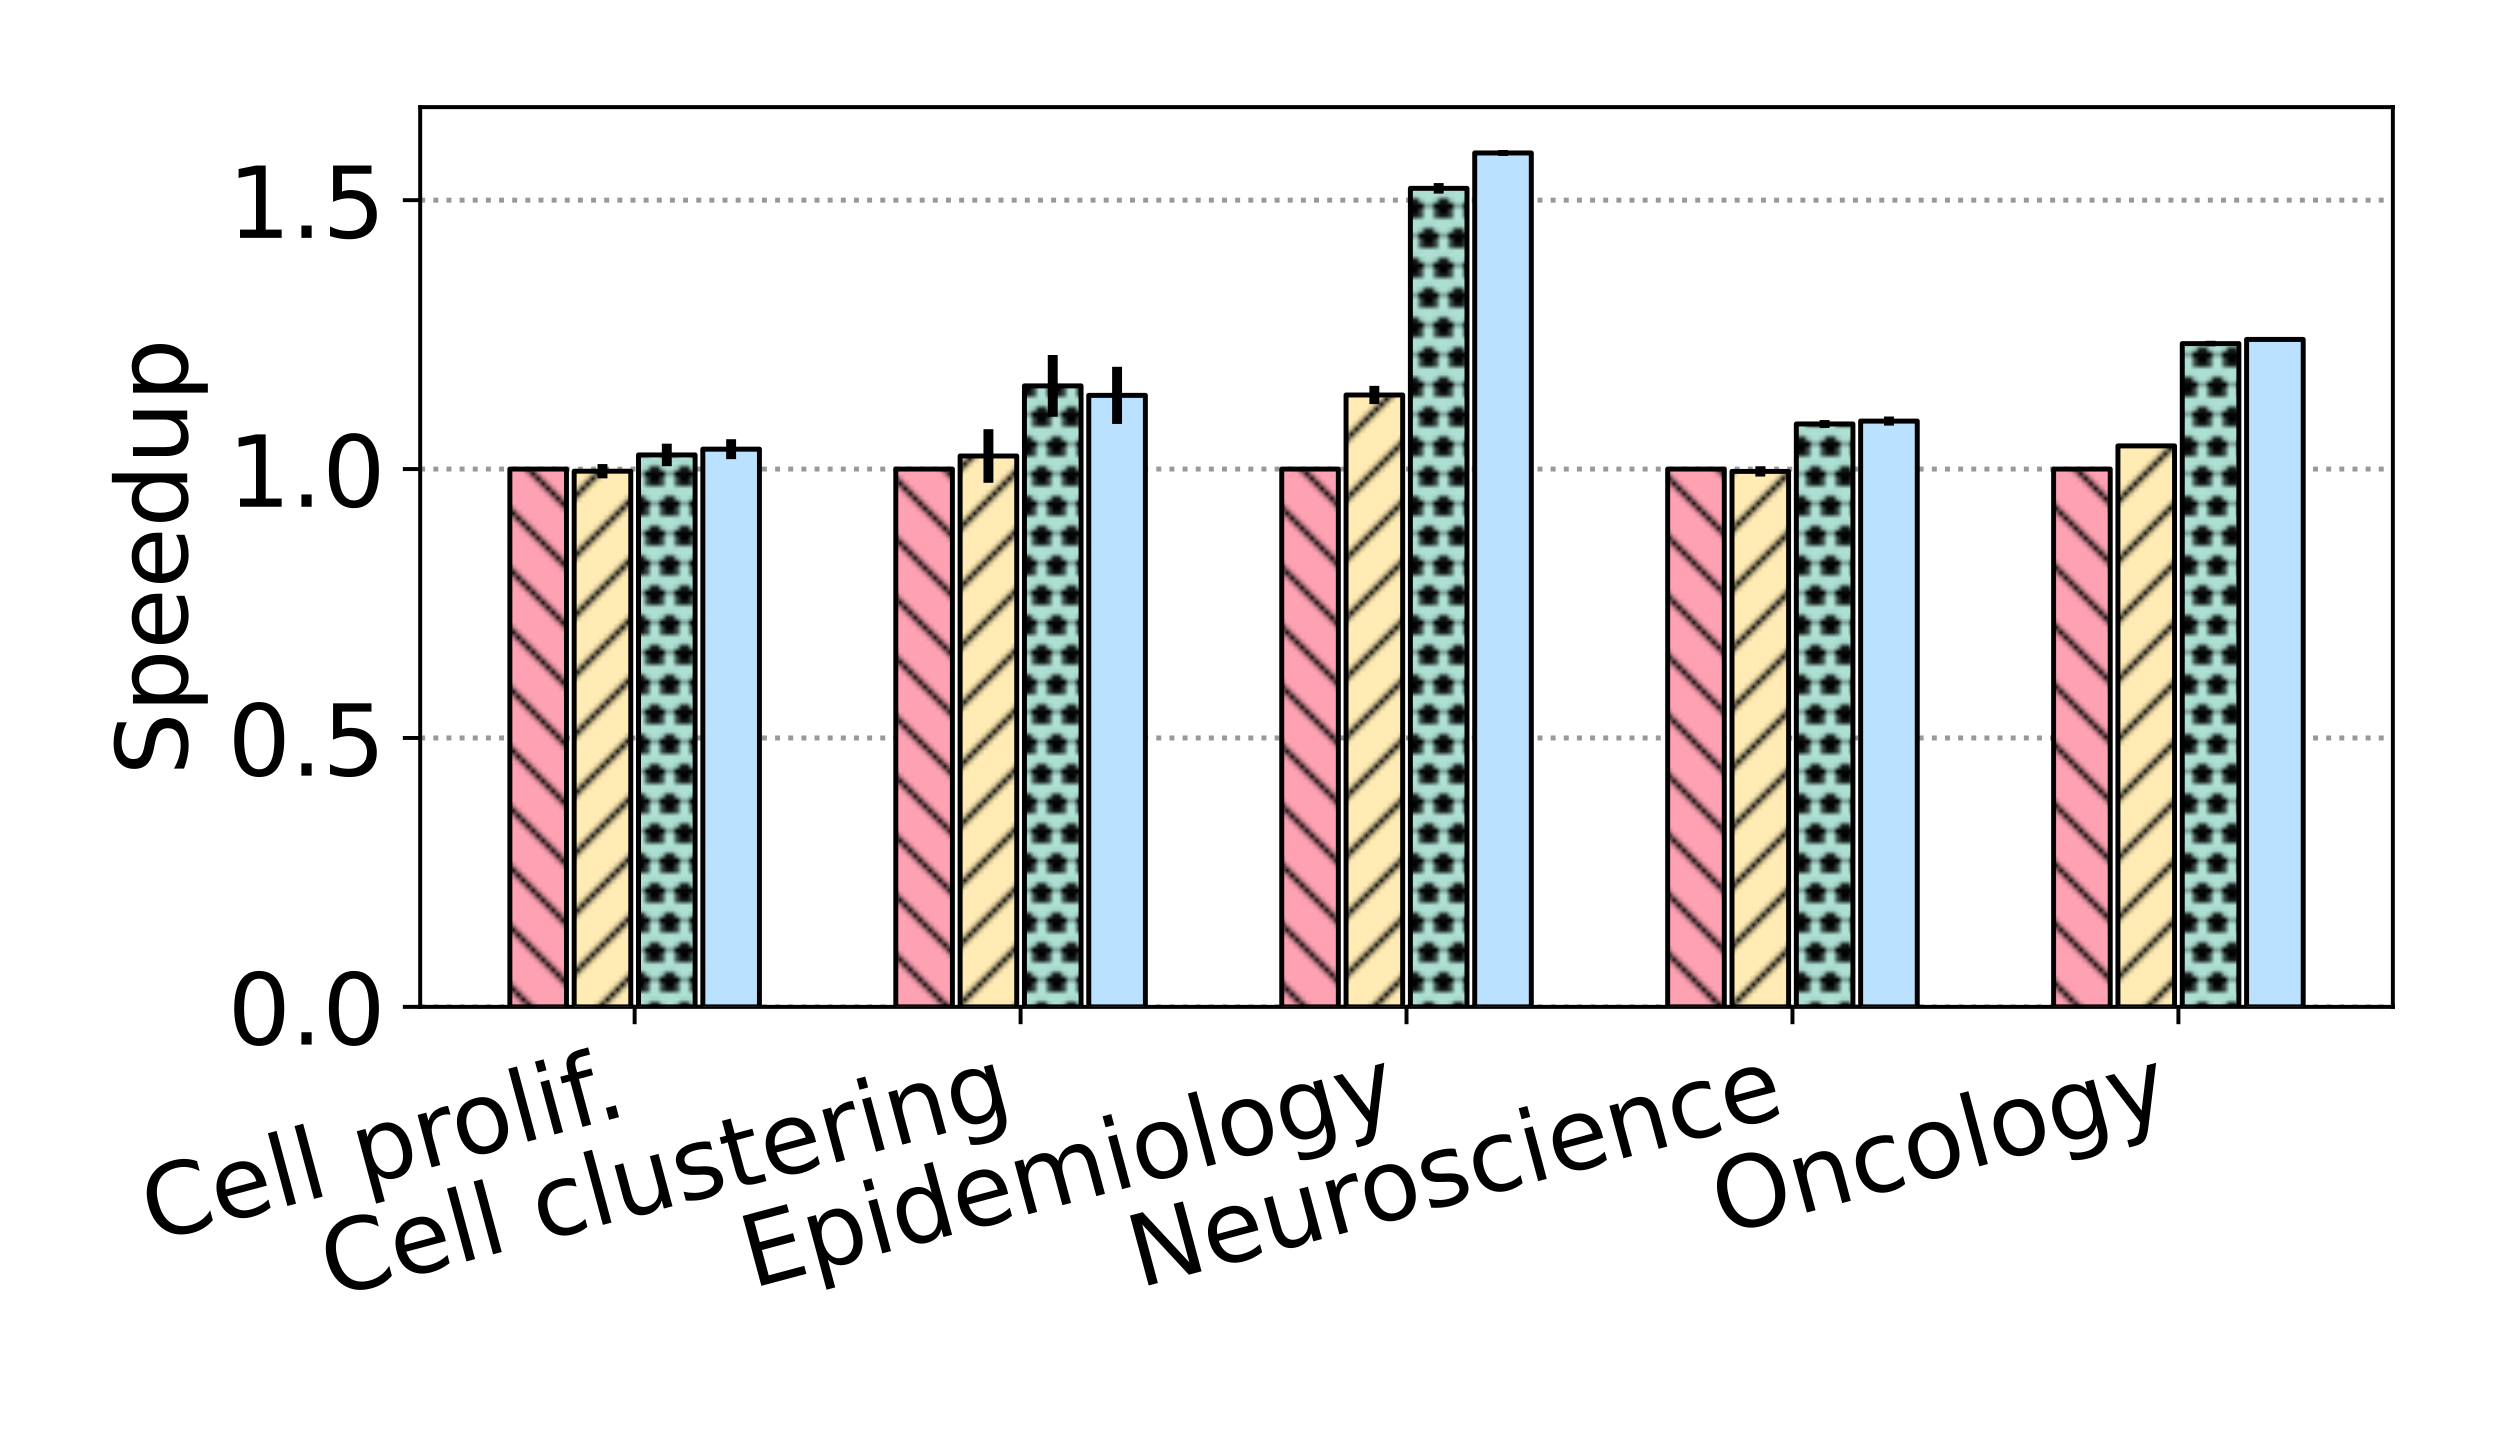 <?xml version="1.0" encoding="utf-8" standalone="no"?>
<!DOCTYPE svg PUBLIC "-//W3C//DTD SVG 1.1//EN"
  "http://www.w3.org/Graphics/SVG/1.1/DTD/svg11.dtd">
<!-- Created with matplotlib (https://matplotlib.org/) -->
<svg height="288pt" version="1.1" viewBox="0 0 504 288" width="504pt" xmlns="http://www.w3.org/2000/svg" xmlns:xlink="http://www.w3.org/1999/xlink">
 <defs>
  <style type="text/css">*{stroke-linecap:butt;stroke-linejoin:round;}</style>
 </defs>
 <g id="figure_1">
  <g id="patch_1">
   <path d="M 0 288 
L 504 288 
L 504 0 
L 0 0 
z
" style="fill:#ffffff;"/>
  </g>
  <g id="axes_1">
   <g id="patch_2">
    <path d="M 84.71 202.983 
L 482.4 202.983 
L 482.4 21.6 
L 84.71 21.6 
z
" style="fill:#ffffff;"/>
   </g>
   <g id="matplotlib.axis_1">
    <g id="xtick_1">
     <g id="line2d_1">
      <defs>
       <path d="M 0 0 
L 0 3.5 
" id="me3c11a96f6" style="stroke:#000000;stroke-width:0.8;"/>
      </defs>
      <g>
       <use style="stroke:#000000;stroke-width:0.8;" x="127.944" xlink:href="#me3c11a96f6" y="202.983"/>
      </g>
     </g>
     <g id="text_1">
      <!-- Cell prolif. -->
      <g transform="translate(30.752 250.416)rotate(-15)scale(0.2 -0.2)">
       <defs>
        <path d="M 64.406 67.281 
L 64.406 56.891 
Q 59.422 61.531 53.781 63.812 
Q 48.141 66.109 41.797 66.109 
Q 29.297 66.109 22.656 58.469 
Q 16.016 50.828 16.016 36.375 
Q 16.016 21.969 22.656 14.328 
Q 29.297 6.688 41.797 6.688 
Q 48.141 6.688 53.781 8.984 
Q 59.422 11.281 64.406 15.922 
L 64.406 5.609 
Q 59.234 2.094 53.438 0.328 
Q 47.656 -1.422 41.219 -1.422 
Q 24.656 -1.422 15.125 8.703 
Q 5.609 18.844 5.609 36.375 
Q 5.609 53.953 15.125 64.078 
Q 24.656 74.219 41.219 74.219 
Q 47.75 74.219 53.531 72.484 
Q 59.328 70.75 64.406 67.281 
z
" id="DejaVuSans-67"/>
        <path d="M 56.203 29.594 
L 56.203 25.203 
L 14.891 25.203 
Q 15.484 15.922 20.484 11.062 
Q 25.484 6.203 34.422 6.203 
Q 39.594 6.203 44.453 7.469 
Q 49.312 8.734 54.109 11.281 
L 54.109 2.781 
Q 49.266 0.734 44.188 -0.344 
Q 39.109 -1.422 33.891 -1.422 
Q 20.797 -1.422 13.156 6.188 
Q 5.516 13.812 5.516 26.812 
Q 5.516 40.234 12.766 48.109 
Q 20.016 56 32.328 56 
Q 43.359 56 49.781 48.891 
Q 56.203 41.797 56.203 29.594 
z
M 47.219 32.234 
Q 47.125 39.594 43.094 43.984 
Q 39.062 48.391 32.422 48.391 
Q 24.906 48.391 20.391 44.141 
Q 15.875 39.891 15.188 32.172 
z
" id="DejaVuSans-101"/>
        <path d="M 9.422 75.984 
L 18.406 75.984 
L 18.406 0 
L 9.422 0 
z
" id="DejaVuSans-108"/>
        <path id="DejaVuSans-32"/>
        <path d="M 18.109 8.203 
L 18.109 -20.797 
L 9.078 -20.797 
L 9.078 54.688 
L 18.109 54.688 
L 18.109 46.391 
Q 20.953 51.266 25.266 53.625 
Q 29.594 56 35.594 56 
Q 45.562 56 51.781 48.094 
Q 58.016 40.188 58.016 27.297 
Q 58.016 14.406 51.781 6.484 
Q 45.562 -1.422 35.594 -1.422 
Q 29.594 -1.422 25.266 0.953 
Q 20.953 3.328 18.109 8.203 
z
M 48.688 27.297 
Q 48.688 37.203 44.609 42.844 
Q 40.531 48.484 33.406 48.484 
Q 26.266 48.484 22.188 42.844 
Q 18.109 37.203 18.109 27.297 
Q 18.109 17.391 22.188 11.75 
Q 26.266 6.109 33.406 6.109 
Q 40.531 6.109 44.609 11.75 
Q 48.688 17.391 48.688 27.297 
z
" id="DejaVuSans-112"/>
        <path d="M 41.109 46.297 
Q 39.594 47.172 37.812 47.578 
Q 36.031 48 33.891 48 
Q 26.266 48 22.188 43.047 
Q 18.109 38.094 18.109 28.812 
L 18.109 0 
L 9.078 0 
L 9.078 54.688 
L 18.109 54.688 
L 18.109 46.188 
Q 20.953 51.172 25.484 53.578 
Q 30.031 56 36.531 56 
Q 37.453 56 38.578 55.875 
Q 39.703 55.766 41.062 55.516 
z
" id="DejaVuSans-114"/>
        <path d="M 30.609 48.391 
Q 23.391 48.391 19.188 42.75 
Q 14.984 37.109 14.984 27.297 
Q 14.984 17.484 19.156 11.844 
Q 23.344 6.203 30.609 6.203 
Q 37.797 6.203 41.984 11.859 
Q 46.188 17.531 46.188 27.297 
Q 46.188 37.016 41.984 42.703 
Q 37.797 48.391 30.609 48.391 
z
M 30.609 56 
Q 42.328 56 49.016 48.375 
Q 55.719 40.766 55.719 27.297 
Q 55.719 13.875 49.016 6.219 
Q 42.328 -1.422 30.609 -1.422 
Q 18.844 -1.422 12.172 6.219 
Q 5.516 13.875 5.516 27.297 
Q 5.516 40.766 12.172 48.375 
Q 18.844 56 30.609 56 
z
" id="DejaVuSans-111"/>
        <path d="M 9.422 54.688 
L 18.406 54.688 
L 18.406 0 
L 9.422 0 
z
M 9.422 75.984 
L 18.406 75.984 
L 18.406 64.594 
L 9.422 64.594 
z
" id="DejaVuSans-105"/>
        <path d="M 37.109 75.984 
L 37.109 68.5 
L 28.516 68.5 
Q 23.688 68.5 21.797 66.547 
Q 19.922 64.594 19.922 59.516 
L 19.922 54.688 
L 34.719 54.688 
L 34.719 47.703 
L 19.922 47.703 
L 19.922 0 
L 10.891 0 
L 10.891 47.703 
L 2.297 47.703 
L 2.297 54.688 
L 10.891 54.688 
L 10.891 58.5 
Q 10.891 67.625 15.141 71.797 
Q 19.391 75.984 28.609 75.984 
z
" id="DejaVuSans-102"/>
        <path d="M 10.688 12.406 
L 21 12.406 
L 21 0 
L 10.688 0 
z
" id="DejaVuSans-46"/>
       </defs>
       <use xlink:href="#DejaVuSans-67"/>
       <use x="69.824" xlink:href="#DejaVuSans-101"/>
       <use x="131.348" xlink:href="#DejaVuSans-108"/>
       <use x="159.131" xlink:href="#DejaVuSans-108"/>
       <use x="186.914" xlink:href="#DejaVuSans-32"/>
       <use x="218.701" xlink:href="#DejaVuSans-112"/>
       <use x="282.178" xlink:href="#DejaVuSans-114"/>
       <use x="321.041" xlink:href="#DejaVuSans-111"/>
       <use x="382.223" xlink:href="#DejaVuSans-108"/>
       <use x="410.006" xlink:href="#DejaVuSans-105"/>
       <use x="437.789" xlink:href="#DejaVuSans-102"/>
       <use x="465.744" xlink:href="#DejaVuSans-46"/>
      </g>
     </g>
    </g>
    <g id="xtick_2">
     <g id="line2d_2">
      <g>
       <use style="stroke:#000000;stroke-width:0.8;" x="205.749" xlink:href="#me3c11a96f6" y="202.983"/>
      </g>
     </g>
     <g id="text_2">
      <!-- Cell clustering -->
      <g transform="translate(66.85 261.592)rotate(-15)scale(0.2 -0.2)">
       <defs>
        <path d="M 48.781 52.594 
L 48.781 44.188 
Q 44.969 46.297 41.141 47.344 
Q 37.312 48.391 33.406 48.391 
Q 24.656 48.391 19.812 42.844 
Q 14.984 37.312 14.984 27.297 
Q 14.984 17.281 19.812 11.734 
Q 24.656 6.203 33.406 6.203 
Q 37.312 6.203 41.141 7.25 
Q 44.969 8.297 48.781 10.406 
L 48.781 2.094 
Q 45.016 0.344 40.984 -0.531 
Q 36.969 -1.422 32.422 -1.422 
Q 20.062 -1.422 12.781 6.344 
Q 5.516 14.109 5.516 27.297 
Q 5.516 40.672 12.859 48.328 
Q 20.219 56 33.016 56 
Q 37.156 56 41.109 55.141 
Q 45.062 54.297 48.781 52.594 
z
" id="DejaVuSans-99"/>
        <path d="M 8.5 21.578 
L 8.5 54.688 
L 17.484 54.688 
L 17.484 21.922 
Q 17.484 14.156 20.5 10.266 
Q 23.531 6.391 29.594 6.391 
Q 36.859 6.391 41.078 11.031 
Q 45.312 15.672 45.312 23.688 
L 45.312 54.688 
L 54.297 54.688 
L 54.297 0 
L 45.312 0 
L 45.312 8.406 
Q 42.047 3.422 37.719 1 
Q 33.406 -1.422 27.688 -1.422 
Q 18.266 -1.422 13.375 4.438 
Q 8.5 10.297 8.5 21.578 
z
M 31.109 56 
z
" id="DejaVuSans-117"/>
        <path d="M 44.281 53.078 
L 44.281 44.578 
Q 40.484 46.531 36.375 47.5 
Q 32.281 48.484 27.875 48.484 
Q 21.188 48.484 17.844 46.438 
Q 14.5 44.391 14.5 40.281 
Q 14.5 37.156 16.891 35.375 
Q 19.281 33.594 26.516 31.984 
L 29.594 31.297 
Q 39.156 29.25 43.188 25.516 
Q 47.219 21.781 47.219 15.094 
Q 47.219 7.469 41.188 3.016 
Q 35.156 -1.422 24.609 -1.422 
Q 20.219 -1.422 15.453 -0.562 
Q 10.688 0.297 5.422 2 
L 5.422 11.281 
Q 10.406 8.688 15.234 7.391 
Q 20.062 6.109 24.812 6.109 
Q 31.156 6.109 34.562 8.281 
Q 37.984 10.453 37.984 14.406 
Q 37.984 18.062 35.516 20.016 
Q 33.062 21.969 24.703 23.781 
L 21.578 24.516 
Q 13.234 26.266 9.516 29.906 
Q 5.812 33.547 5.812 39.891 
Q 5.812 47.609 11.281 51.797 
Q 16.75 56 26.812 56 
Q 31.781 56 36.172 55.266 
Q 40.578 54.547 44.281 53.078 
z
" id="DejaVuSans-115"/>
        <path d="M 18.312 70.219 
L 18.312 54.688 
L 36.812 54.688 
L 36.812 47.703 
L 18.312 47.703 
L 18.312 18.016 
Q 18.312 11.328 20.141 9.422 
Q 21.969 7.516 27.594 7.516 
L 36.812 7.516 
L 36.812 0 
L 27.594 0 
Q 17.188 0 13.234 3.875 
Q 9.281 7.766 9.281 18.016 
L 9.281 47.703 
L 2.688 47.703 
L 2.688 54.688 
L 9.281 54.688 
L 9.281 70.219 
z
" id="DejaVuSans-116"/>
        <path d="M 54.891 33.016 
L 54.891 0 
L 45.906 0 
L 45.906 32.719 
Q 45.906 40.484 42.875 44.328 
Q 39.844 48.188 33.797 48.188 
Q 26.516 48.188 22.312 43.547 
Q 18.109 38.922 18.109 30.906 
L 18.109 0 
L 9.078 0 
L 9.078 54.688 
L 18.109 54.688 
L 18.109 46.188 
Q 21.344 51.125 25.703 53.562 
Q 30.078 56 35.797 56 
Q 45.219 56 50.047 50.172 
Q 54.891 44.344 54.891 33.016 
z
" id="DejaVuSans-110"/>
        <path d="M 45.406 27.984 
Q 45.406 37.75 41.375 43.109 
Q 37.359 48.484 30.078 48.484 
Q 22.859 48.484 18.828 43.109 
Q 14.797 37.75 14.797 27.984 
Q 14.797 18.266 18.828 12.891 
Q 22.859 7.516 30.078 7.516 
Q 37.359 7.516 41.375 12.891 
Q 45.406 18.266 45.406 27.984 
z
M 54.391 6.781 
Q 54.391 -7.172 48.188 -13.984 
Q 42 -20.797 29.203 -20.797 
Q 24.469 -20.797 20.266 -20.094 
Q 16.062 -19.391 12.109 -17.922 
L 12.109 -9.188 
Q 16.062 -11.328 19.922 -12.344 
Q 23.781 -13.375 27.781 -13.375 
Q 36.625 -13.375 41.016 -8.766 
Q 45.406 -4.156 45.406 5.172 
L 45.406 9.625 
Q 42.625 4.781 38.281 2.391 
Q 33.938 0 27.875 0 
Q 17.828 0 11.672 7.656 
Q 5.516 15.328 5.516 27.984 
Q 5.516 40.672 11.672 48.328 
Q 17.828 56 27.875 56 
Q 33.938 56 38.281 53.609 
Q 42.625 51.219 45.406 46.391 
L 45.406 54.688 
L 54.391 54.688 
z
" id="DejaVuSans-103"/>
       </defs>
       <use xlink:href="#DejaVuSans-67"/>
       <use x="69.824" xlink:href="#DejaVuSans-101"/>
       <use x="131.348" xlink:href="#DejaVuSans-108"/>
       <use x="159.131" xlink:href="#DejaVuSans-108"/>
       <use x="186.914" xlink:href="#DejaVuSans-32"/>
       <use x="218.701" xlink:href="#DejaVuSans-99"/>
       <use x="273.682" xlink:href="#DejaVuSans-108"/>
       <use x="301.465" xlink:href="#DejaVuSans-117"/>
       <use x="364.844" xlink:href="#DejaVuSans-115"/>
       <use x="416.943" xlink:href="#DejaVuSans-116"/>
       <use x="456.152" xlink:href="#DejaVuSans-101"/>
       <use x="517.676" xlink:href="#DejaVuSans-114"/>
       <use x="558.789" xlink:href="#DejaVuSans-105"/>
       <use x="586.572" xlink:href="#DejaVuSans-110"/>
       <use x="649.951" xlink:href="#DejaVuSans-103"/>
      </g>
     </g>
    </g>
    <g id="xtick_3">
     <g id="line2d_3">
      <g>
       <use style="stroke:#000000;stroke-width:0.8;" x="283.555" xlink:href="#me3c11a96f6" y="202.983"/>
      </g>
     </g>
     <g id="text_3">
      <!-- Epidemiology -->
      <g transform="translate(151.599 259.731)rotate(-15)scale(0.2 -0.2)">
       <defs>
        <path d="M 9.812 72.906 
L 55.906 72.906 
L 55.906 64.594 
L 19.672 64.594 
L 19.672 43.016 
L 54.391 43.016 
L 54.391 34.719 
L 19.672 34.719 
L 19.672 8.297 
L 56.781 8.297 
L 56.781 0 
L 9.812 0 
z
" id="DejaVuSans-69"/>
        <path d="M 45.406 46.391 
L 45.406 75.984 
L 54.391 75.984 
L 54.391 0 
L 45.406 0 
L 45.406 8.203 
Q 42.578 3.328 38.25 0.953 
Q 33.938 -1.422 27.875 -1.422 
Q 17.969 -1.422 11.734 6.484 
Q 5.516 14.406 5.516 27.297 
Q 5.516 40.188 11.734 48.094 
Q 17.969 56 27.875 56 
Q 33.938 56 38.25 53.625 
Q 42.578 51.266 45.406 46.391 
z
M 14.797 27.297 
Q 14.797 17.391 18.875 11.75 
Q 22.953 6.109 30.078 6.109 
Q 37.203 6.109 41.297 11.75 
Q 45.406 17.391 45.406 27.297 
Q 45.406 37.203 41.297 42.844 
Q 37.203 48.484 30.078 48.484 
Q 22.953 48.484 18.875 42.844 
Q 14.797 37.203 14.797 27.297 
z
" id="DejaVuSans-100"/>
        <path d="M 52 44.188 
Q 55.375 50.25 60.062 53.125 
Q 64.75 56 71.094 56 
Q 79.641 56 84.281 50.016 
Q 88.922 44.047 88.922 33.016 
L 88.922 0 
L 79.891 0 
L 79.891 32.719 
Q 79.891 40.578 77.094 44.375 
Q 74.312 48.188 68.609 48.188 
Q 61.625 48.188 57.562 43.547 
Q 53.516 38.922 53.516 30.906 
L 53.516 0 
L 44.484 0 
L 44.484 32.719 
Q 44.484 40.625 41.703 44.406 
Q 38.922 48.188 33.109 48.188 
Q 26.219 48.188 22.156 43.531 
Q 18.109 38.875 18.109 30.906 
L 18.109 0 
L 9.078 0 
L 9.078 54.688 
L 18.109 54.688 
L 18.109 46.188 
Q 21.188 51.219 25.484 53.609 
Q 29.781 56 35.688 56 
Q 41.656 56 45.828 52.969 
Q 50 49.953 52 44.188 
z
" id="DejaVuSans-109"/>
        <path d="M 32.172 -5.078 
Q 28.375 -14.844 24.75 -17.812 
Q 21.141 -20.797 15.094 -20.797 
L 7.906 -20.797 
L 7.906 -13.281 
L 13.188 -13.281 
Q 16.891 -13.281 18.938 -11.516 
Q 21 -9.766 23.484 -3.219 
L 25.094 0.875 
L 2.984 54.688 
L 12.5 54.688 
L 29.594 11.922 
L 46.688 54.688 
L 56.203 54.688 
z
" id="DejaVuSans-121"/>
       </defs>
       <use xlink:href="#DejaVuSans-69"/>
       <use x="63.184" xlink:href="#DejaVuSans-112"/>
       <use x="126.66" xlink:href="#DejaVuSans-105"/>
       <use x="154.443" xlink:href="#DejaVuSans-100"/>
       <use x="217.92" xlink:href="#DejaVuSans-101"/>
       <use x="279.443" xlink:href="#DejaVuSans-109"/>
       <use x="376.855" xlink:href="#DejaVuSans-105"/>
       <use x="404.639" xlink:href="#DejaVuSans-111"/>
       <use x="465.82" xlink:href="#DejaVuSans-108"/>
       <use x="493.604" xlink:href="#DejaVuSans-111"/>
       <use x="554.785" xlink:href="#DejaVuSans-103"/>
       <use x="618.262" xlink:href="#DejaVuSans-121"/>
      </g>
     </g>
    </g>
    <g id="xtick_4">
     <g id="line2d_4">
      <g>
       <use style="stroke:#000000;stroke-width:0.8;" x="361.361" xlink:href="#me3c11a96f6" y="202.983"/>
      </g>
     </g>
     <g id="text_4">
      <!-- Neuroscience -->
      <g transform="translate(229.682 259.657)rotate(-15)scale(0.2 -0.2)">
       <defs>
        <path d="M 9.812 72.906 
L 23.094 72.906 
L 55.422 11.922 
L 55.422 72.906 
L 64.984 72.906 
L 64.984 0 
L 51.703 0 
L 19.391 60.984 
L 19.391 0 
L 9.812 0 
z
" id="DejaVuSans-78"/>
       </defs>
       <use xlink:href="#DejaVuSans-78"/>
       <use x="74.805" xlink:href="#DejaVuSans-101"/>
       <use x="136.328" xlink:href="#DejaVuSans-117"/>
       <use x="199.707" xlink:href="#DejaVuSans-114"/>
       <use x="238.57" xlink:href="#DejaVuSans-111"/>
       <use x="299.752" xlink:href="#DejaVuSans-115"/>
       <use x="351.852" xlink:href="#DejaVuSans-99"/>
       <use x="406.832" xlink:href="#DejaVuSans-105"/>
       <use x="434.615" xlink:href="#DejaVuSans-101"/>
       <use x="496.139" xlink:href="#DejaVuSans-110"/>
       <use x="559.518" xlink:href="#DejaVuSans-99"/>
       <use x="614.498" xlink:href="#DejaVuSans-101"/>
      </g>
     </g>
    </g>
    <g id="xtick_5">
     <g id="line2d_5">
      <g>
       <use style="stroke:#000000;stroke-width:0.8;" x="439.166" xlink:href="#me3c11a96f6" y="202.983"/>
      </g>
     </g>
     <g id="text_5">
      <!-- Oncology -->
      <g transform="translate(347.311 248.986)rotate(-15)scale(0.2 -0.2)">
       <defs>
        <path d="M 39.406 66.219 
Q 28.656 66.219 22.328 58.203 
Q 16.016 50.203 16.016 36.375 
Q 16.016 22.609 22.328 14.594 
Q 28.656 6.594 39.406 6.594 
Q 50.141 6.594 56.422 14.594 
Q 62.703 22.609 62.703 36.375 
Q 62.703 50.203 56.422 58.203 
Q 50.141 66.219 39.406 66.219 
z
M 39.406 74.219 
Q 54.734 74.219 63.906 63.938 
Q 73.094 53.656 73.094 36.375 
Q 73.094 19.141 63.906 8.859 
Q 54.734 -1.422 39.406 -1.422 
Q 24.031 -1.422 14.812 8.828 
Q 5.609 19.094 5.609 36.375 
Q 5.609 53.656 14.812 63.938 
Q 24.031 74.219 39.406 74.219 
z
" id="DejaVuSans-79"/>
       </defs>
       <use xlink:href="#DejaVuSans-79"/>
       <use x="78.711" xlink:href="#DejaVuSans-110"/>
       <use x="142.09" xlink:href="#DejaVuSans-99"/>
       <use x="197.07" xlink:href="#DejaVuSans-111"/>
       <use x="258.252" xlink:href="#DejaVuSans-108"/>
       <use x="286.035" xlink:href="#DejaVuSans-111"/>
       <use x="347.217" xlink:href="#DejaVuSans-103"/>
       <use x="410.693" xlink:href="#DejaVuSans-121"/>
      </g>
     </g>
    </g>
   </g>
   <g id="matplotlib.axis_2">
    <g id="ytick_1">
     <g id="line2d_6">
      <path clip-path="url(#pddd2cd9579)" d="M 84.71 202.983 
L 482.4 202.983 
" style="fill:none;stroke:#999999;stroke-dasharray:1,1.65;stroke-dashoffset:0;"/>
     </g>
     <g id="line2d_7">
      <defs>
       <path d="M 0 0 
L -3.5 0 
" id="ma0170a03df" style="stroke:#000000;stroke-width:0.8;"/>
      </defs>
      <g>
       <use style="stroke:#000000;stroke-width:0.8;" x="84.71" xlink:href="#ma0170a03df" y="202.983"/>
      </g>
     </g>
     <g id="text_6">
      <!-- 0.0 -->
      <g transform="translate(45.904 210.582)scale(0.2 -0.2)">
       <defs>
        <path d="M 31.781 66.406 
Q 24.172 66.406 20.328 58.906 
Q 16.5 51.422 16.5 36.375 
Q 16.5 21.391 20.328 13.891 
Q 24.172 6.391 31.781 6.391 
Q 39.453 6.391 43.281 13.891 
Q 47.125 21.391 47.125 36.375 
Q 47.125 51.422 43.281 58.906 
Q 39.453 66.406 31.781 66.406 
z
M 31.781 74.219 
Q 44.047 74.219 50.516 64.516 
Q 56.984 54.828 56.984 36.375 
Q 56.984 17.969 50.516 8.266 
Q 44.047 -1.422 31.781 -1.422 
Q 19.531 -1.422 13.062 8.266 
Q 6.594 17.969 6.594 36.375 
Q 6.594 54.828 13.062 64.516 
Q 19.531 74.219 31.781 74.219 
z
" id="DejaVuSans-48"/>
       </defs>
       <use xlink:href="#DejaVuSans-48"/>
       <use x="63.623" xlink:href="#DejaVuSans-46"/>
       <use x="95.41" xlink:href="#DejaVuSans-48"/>
      </g>
     </g>
    </g>
    <g id="ytick_2">
     <g id="line2d_8">
      <path clip-path="url(#pddd2cd9579)" d="M 84.71 148.773 
L 482.4 148.773 
" style="fill:none;stroke:#999999;stroke-dasharray:1,1.65;stroke-dashoffset:0;"/>
     </g>
     <g id="line2d_9">
      <g>
       <use style="stroke:#000000;stroke-width:0.8;" x="84.71" xlink:href="#ma0170a03df" y="148.773"/>
      </g>
     </g>
     <g id="text_7">
      <!-- 0.5 -->
      <g transform="translate(45.904 156.371)scale(0.2 -0.2)">
       <defs>
        <path d="M 10.797 72.906 
L 49.516 72.906 
L 49.516 64.594 
L 19.828 64.594 
L 19.828 46.734 
Q 21.969 47.469 24.109 47.828 
Q 26.266 48.188 28.422 48.188 
Q 40.625 48.188 47.75 41.5 
Q 54.891 34.812 54.891 23.391 
Q 54.891 11.625 47.562 5.094 
Q 40.234 -1.422 26.906 -1.422 
Q 22.312 -1.422 17.547 -0.641 
Q 12.797 0.141 7.719 1.703 
L 7.719 11.625 
Q 12.109 9.234 16.797 8.062 
Q 21.484 6.891 26.703 6.891 
Q 35.156 6.891 40.078 11.328 
Q 45.016 15.766 45.016 23.391 
Q 45.016 31 40.078 35.438 
Q 35.156 39.891 26.703 39.891 
Q 22.75 39.891 18.812 39.016 
Q 14.891 38.141 10.797 36.281 
z
" id="DejaVuSans-53"/>
       </defs>
       <use xlink:href="#DejaVuSans-48"/>
       <use x="63.623" xlink:href="#DejaVuSans-46"/>
       <use x="95.41" xlink:href="#DejaVuSans-53"/>
      </g>
     </g>
    </g>
    <g id="ytick_3">
     <g id="line2d_10">
      <path clip-path="url(#pddd2cd9579)" d="M 84.71 94.562 
L 482.4 94.562 
" style="fill:none;stroke:#999999;stroke-dasharray:1,1.65;stroke-dashoffset:0;"/>
     </g>
     <g id="line2d_11">
      <g>
       <use style="stroke:#000000;stroke-width:0.8;" x="84.71" xlink:href="#ma0170a03df" y="94.562"/>
      </g>
     </g>
     <g id="text_8">
      <!-- 1.0 -->
      <g transform="translate(45.904 102.161)scale(0.2 -0.2)">
       <defs>
        <path d="M 12.406 8.297 
L 28.516 8.297 
L 28.516 63.922 
L 10.984 60.406 
L 10.984 69.391 
L 28.422 72.906 
L 38.281 72.906 
L 38.281 8.297 
L 54.391 8.297 
L 54.391 0 
L 12.406 0 
z
" id="DejaVuSans-49"/>
       </defs>
       <use xlink:href="#DejaVuSans-49"/>
       <use x="63.623" xlink:href="#DejaVuSans-46"/>
       <use x="95.41" xlink:href="#DejaVuSans-48"/>
      </g>
     </g>
    </g>
    <g id="ytick_4">
     <g id="line2d_12">
      <path clip-path="url(#pddd2cd9579)" d="M 84.71 40.352 
L 482.4 40.352 
" style="fill:none;stroke:#999999;stroke-dasharray:1,1.65;stroke-dashoffset:0;"/>
     </g>
     <g id="line2d_13">
      <g>
       <use style="stroke:#000000;stroke-width:0.8;" x="84.71" xlink:href="#ma0170a03df" y="40.352"/>
      </g>
     </g>
     <g id="text_9">
      <!-- 1.5 -->
      <g transform="translate(45.904 47.95)scale(0.2 -0.2)">
       <use xlink:href="#DejaVuSans-49"/>
       <use x="63.623" xlink:href="#DejaVuSans-46"/>
       <use x="95.41" xlink:href="#DejaVuSans-53"/>
      </g>
     </g>
    </g>
    <g id="text_10">
     <!-- Speedup -->
     <g transform="translate(37.744 156.329)rotate(-90)scale(0.2 -0.2)">
      <defs>
       <path d="M 53.516 70.516 
L 53.516 60.891 
Q 47.906 63.578 42.922 64.891 
Q 37.938 66.219 33.297 66.219 
Q 25.25 66.219 20.875 63.094 
Q 16.5 59.969 16.5 54.203 
Q 16.5 49.359 19.406 46.891 
Q 22.312 44.438 30.422 42.922 
L 36.375 41.703 
Q 47.406 39.594 52.656 34.297 
Q 57.906 29 57.906 20.125 
Q 57.906 9.516 50.797 4.047 
Q 43.703 -1.422 29.984 -1.422 
Q 24.812 -1.422 18.969 -0.25 
Q 13.141 0.922 6.891 3.219 
L 6.891 13.375 
Q 12.891 10.016 18.656 8.297 
Q 24.422 6.594 29.984 6.594 
Q 38.422 6.594 43.016 9.906 
Q 47.609 13.234 47.609 19.391 
Q 47.609 24.75 44.312 27.781 
Q 41.016 30.812 33.5 32.328 
L 27.484 33.5 
Q 16.453 35.688 11.516 40.375 
Q 6.594 45.062 6.594 53.422 
Q 6.594 63.094 13.406 68.656 
Q 20.219 74.219 32.172 74.219 
Q 37.312 74.219 42.625 73.281 
Q 47.953 72.359 53.516 70.516 
z
" id="DejaVuSans-83"/>
      </defs>
      <use xlink:href="#DejaVuSans-83"/>
      <use x="63.477" xlink:href="#DejaVuSans-112"/>
      <use x="126.953" xlink:href="#DejaVuSans-101"/>
      <use x="188.477" xlink:href="#DejaVuSans-101"/>
      <use x="250" xlink:href="#DejaVuSans-100"/>
      <use x="313.477" xlink:href="#DejaVuSans-117"/>
      <use x="376.855" xlink:href="#DejaVuSans-112"/>
     </g>
    </g>
   </g>
   <g id="patch_3">
    <path d="M 84.71 202.983 
L 84.71 21.6 
" style="fill:none;stroke:#000000;stroke-linecap:square;stroke-linejoin:miter;stroke-width:0.8;"/>
   </g>
   <g id="patch_4">
    <path d="M 482.4 202.983 
L 482.4 21.6 
" style="fill:none;stroke:#000000;stroke-linecap:square;stroke-linejoin:miter;stroke-width:0.8;"/>
   </g>
   <g id="patch_5">
    <path d="M 84.71 202.983 
L 482.4 202.983 
" style="fill:none;stroke:#000000;stroke-linecap:square;stroke-linejoin:miter;stroke-width:0.8;"/>
   </g>
   <g id="patch_6">
    <path d="M 84.71 21.6 
L 482.4 21.6 
" style="fill:none;stroke:#000000;stroke-linecap:square;stroke-linejoin:miter;stroke-width:0.8;"/>
   </g>
   <g id="patch_7">
    <path clip-path="url(#pddd2cd9579)" d="M 102.787 202.983 
L 114.198 202.983 
L 114.198 94.562 
L 102.787 94.562 
z
" style="fill:url(#hbfccd52901);stroke:#000000;stroke-linejoin:miter;"/>
   </g>
   <g id="patch_8">
    <path clip-path="url(#pddd2cd9579)" d="M 180.592 202.983 
L 192.004 202.983 
L 192.004 94.562 
L 180.592 94.562 
z
" style="fill:url(#hbfccd52901);stroke:#000000;stroke-linejoin:miter;"/>
   </g>
   <g id="patch_9">
    <path clip-path="url(#pddd2cd9579)" d="M 258.398 202.983 
L 269.809 202.983 
L 269.809 94.562 
L 258.398 94.562 
z
" style="fill:url(#hbfccd52901);stroke:#000000;stroke-linejoin:miter;"/>
   </g>
   <g id="patch_10">
    <path clip-path="url(#pddd2cd9579)" d="M 336.203 202.983 
L 347.615 202.983 
L 347.615 94.562 
L 336.203 94.562 
z
" style="fill:url(#hbfccd52901);stroke:#000000;stroke-linejoin:miter;"/>
   </g>
   <g id="patch_11">
    <path clip-path="url(#pddd2cd9579)" d="M 414.009 202.983 
L 425.42 202.983 
L 425.42 94.562 
L 414.009 94.562 
z
" style="fill:url(#hbfccd52901);stroke:#000000;stroke-linejoin:miter;"/>
   </g>
   <g id="patch_12">
    <path clip-path="url(#pddd2cd9579)" d="M 115.754 202.983 
L 127.166 202.983 
L 127.166 94.995 
L 115.754 94.995 
z
" style="fill:url(#h4ee467b997);stroke:#000000;stroke-linejoin:miter;"/>
   </g>
   <g id="patch_13">
    <path clip-path="url(#pddd2cd9579)" d="M 193.56 202.983 
L 204.971 202.983 
L 204.971 91.93 
L 193.56 91.93 
z
" style="fill:url(#h4ee467b997);stroke:#000000;stroke-linejoin:miter;"/>
   </g>
   <g id="patch_14">
    <path clip-path="url(#pddd2cd9579)" d="M 271.365 202.983 
L 282.777 202.983 
L 282.777 79.633 
L 271.365 79.633 
z
" style="fill:url(#h4ee467b997);stroke:#000000;stroke-linejoin:miter;"/>
   </g>
   <g id="patch_15">
    <path clip-path="url(#pddd2cd9579)" d="M 349.171 202.983 
L 360.582 202.983 
L 360.582 95.031 
L 349.171 95.031 
z
" style="fill:url(#h4ee467b997);stroke:#000000;stroke-linejoin:miter;"/>
   </g>
   <g id="patch_16">
    <path clip-path="url(#pddd2cd9579)" d="M 426.977 202.983 
L 438.388 202.983 
L 438.388 89.894 
L 426.977 89.894 
z
" style="fill:url(#h4ee467b997);stroke:#000000;stroke-linejoin:miter;"/>
   </g>
   <g id="patch_17">
    <path clip-path="url(#pddd2cd9579)" d="M 128.722 202.983 
L 140.133 202.983 
L 140.133 91.712 
L 128.722 91.712 
z
" style="fill:url(#h80424918c4);stroke:#000000;stroke-linejoin:miter;"/>
   </g>
   <g id="patch_18">
    <path clip-path="url(#pddd2cd9579)" d="M 206.528 202.983 
L 217.939 202.983 
L 217.939 77.792 
L 206.528 77.792 
z
" style="fill:url(#h80424918c4);stroke:#000000;stroke-linejoin:miter;"/>
   </g>
   <g id="patch_19">
    <path clip-path="url(#pddd2cd9579)" d="M 284.333 202.983 
L 295.745 202.983 
L 295.745 37.97 
L 284.333 37.97 
z
" style="fill:url(#h80424918c4);stroke:#000000;stroke-linejoin:miter;"/>
   </g>
   <g id="patch_20">
    <path clip-path="url(#pddd2cd9579)" d="M 362.139 202.983 
L 373.55 202.983 
L 373.55 85.474 
L 362.139 85.474 
z
" style="fill:url(#h80424918c4);stroke:#000000;stroke-linejoin:miter;"/>
   </g>
   <g id="patch_21">
    <path clip-path="url(#pddd2cd9579)" d="M 439.944 202.983 
L 451.356 202.983 
L 451.356 69.267 
L 439.944 69.267 
z
" style="fill:url(#h80424918c4);stroke:#000000;stroke-linejoin:miter;"/>
   </g>
   <g id="patch_22">
    <path clip-path="url(#pddd2cd9579)" d="M 141.69 202.983 
L 153.101 202.983 
L 153.101 90.55 
L 141.69 90.55 
z
" style="fill:url(#hd5bac40f38);stroke:#000000;stroke-linejoin:miter;"/>
   </g>
   <g id="patch_23">
    <path clip-path="url(#pddd2cd9579)" d="M 219.495 202.983 
L 230.907 202.983 
L 230.907 79.704 
L 219.495 79.704 
z
" style="fill:url(#hd5bac40f38);stroke:#000000;stroke-linejoin:miter;"/>
   </g>
   <g id="patch_24">
    <path clip-path="url(#pddd2cd9579)" d="M 297.301 202.983 
L 308.712 202.983 
L 308.712 30.837 
L 297.301 30.837 
z
" style="fill:url(#hd5bac40f38);stroke:#000000;stroke-linejoin:miter;"/>
   </g>
   <g id="patch_25">
    <path clip-path="url(#pddd2cd9579)" d="M 375.106 202.983 
L 386.518 202.983 
L 386.518 84.894 
L 375.106 84.894 
z
" style="fill:url(#hd5bac40f38);stroke:#000000;stroke-linejoin:miter;"/>
   </g>
   <g id="patch_26">
    <path clip-path="url(#pddd2cd9579)" d="M 452.912 202.983 
L 464.323 202.983 
L 464.323 68.432 
L 452.912 68.432 
z
" style="fill:url(#hd5bac40f38);stroke:#000000;stroke-linejoin:miter;"/>
   </g>
   <g id="LineCollection_1">
    <path clip-path="url(#pddd2cd9579)" d="M 108.493 94.562 
L 108.493 94.562 
" style="fill:none;stroke:#000000;stroke-width:2;"/>
    <path clip-path="url(#pddd2cd9579)" d="M 186.298 94.562 
L 186.298 94.562 
" style="fill:none;stroke:#000000;stroke-width:2;"/>
    <path clip-path="url(#pddd2cd9579)" d="M 264.104 94.562 
L 264.104 94.562 
" style="fill:none;stroke:#000000;stroke-width:2;"/>
    <path clip-path="url(#pddd2cd9579)" d="M 341.909 94.562 
L 341.909 94.562 
" style="fill:none;stroke:#000000;stroke-width:2;"/>
    <path clip-path="url(#pddd2cd9579)" d="M 419.715 94.562 
L 419.715 94.562 
" style="fill:none;stroke:#000000;stroke-width:2;"/>
   </g>
   <g id="LineCollection_2">
    <path clip-path="url(#pddd2cd9579)" d="M 121.46 96.432 
L 121.46 93.558 
" style="fill:none;stroke:#000000;stroke-width:2;"/>
    <path clip-path="url(#pddd2cd9579)" d="M 199.266 97.339 
L 199.266 86.521 
" style="fill:none;stroke:#000000;stroke-width:2;"/>
    <path clip-path="url(#pddd2cd9579)" d="M 277.071 81.472 
L 277.071 77.795 
" style="fill:none;stroke:#000000;stroke-width:2;"/>
    <path clip-path="url(#pddd2cd9579)" d="M 354.877 96.064 
L 354.877 93.998 
" style="fill:none;stroke:#000000;stroke-width:2;"/>
    <path clip-path="url(#pddd2cd9579)" d="M 432.682 90.055 
L 432.682 89.733 
" style="fill:none;stroke:#000000;stroke-width:2;"/>
   </g>
   <g id="LineCollection_3">
    <path clip-path="url(#pddd2cd9579)" d="M 134.428 93.981 
L 134.428 89.444 
" style="fill:none;stroke:#000000;stroke-width:2;"/>
    <path clip-path="url(#pddd2cd9579)" d="M 212.233 84.02 
L 212.233 71.564 
" style="fill:none;stroke:#000000;stroke-width:2;"/>
    <path clip-path="url(#pddd2cd9579)" d="M 290.039 39.031 
L 290.039 36.909 
" style="fill:none;stroke:#000000;stroke-width:2;"/>
    <path clip-path="url(#pddd2cd9579)" d="M 367.844 86.268 
L 367.844 84.681 
" style="fill:none;stroke:#000000;stroke-width:2;"/>
    <path clip-path="url(#pddd2cd9579)" d="M 445.65 69.825 
L 445.65 68.708 
" style="fill:none;stroke:#000000;stroke-width:2;"/>
   </g>
   <g id="LineCollection_4">
    <path clip-path="url(#pddd2cd9579)" d="M 147.395 92.556 
L 147.395 88.545 
" style="fill:none;stroke:#000000;stroke-width:2;"/>
    <path clip-path="url(#pddd2cd9579)" d="M 225.201 85.461 
L 225.201 73.947 
" style="fill:none;stroke:#000000;stroke-width:2;"/>
    <path clip-path="url(#pddd2cd9579)" d="M 303.006 31.437 
L 303.006 30.237 
" style="fill:none;stroke:#000000;stroke-width:2;"/>
    <path clip-path="url(#pddd2cd9579)" d="M 380.812 85.807 
L 380.812 83.98 
" style="fill:none;stroke:#000000;stroke-width:2;"/>
    <path clip-path="url(#pddd2cd9579)" d="M 458.617 68.629 
L 458.617 68.234 
" style="fill:none;stroke:#000000;stroke-width:2;"/>
   </g>
  </g>
 </g>
 <defs>
  <clipPath id="pddd2cd9579">
   <rect height="181.383" width="397.69" x="84.71" y="21.6"/>
  </clipPath>
 </defs>
 <defs>
  <pattern height="72" id="hbfccd52901" patternUnits="userSpaceOnUse" width="72" x="0" y="0">
   <rect fill="#fea1b2" height="73" width="73" x="0" y="0"/>
   <path d="M -36 36 
L 36 108 
M -30 30 
L 42 102 
M -24 24 
L 48 96 
M -18 18 
L 54 90 
M -12 12 
L 60 84 
M -6 6 
L 66 78 
M 0 0 
L 72 72 
M 6 -6 
L 78 66 
M 12 -12 
L 84 60 
M 18 -18 
L 90 54 
M 24 -24 
L 96 48 
M 30 -30 
L 102 42 
M 36 -36 
L 108 36 
" style="fill:#000000;stroke:#000000;stroke-linecap:butt;stroke-linejoin:miter;stroke-width:1.0;"/>
  </pattern>
  <pattern height="72" id="h4ee467b997" patternUnits="userSpaceOnUse" width="72" x="0" y="0">
   <rect fill="#ffebb3" height="73" width="73" x="0" y="0"/>
   <path d="M -36 36 
L 36 -36 
M -30 42 
L 42 -30 
M -24 48 
L 48 -24 
M -18 54 
L 54 -18 
M -12 60 
L 60 -12 
M -6 66 
L 66 -6 
M 0 72 
L 72 0 
M 6 78 
L 78 6 
M 12 84 
L 84 12 
M 18 90 
L 90 18 
M 24 96 
L 96 24 
M 30 102 
L 102 30 
M 36 108 
L 108 36 
" style="fill:#000000;stroke:#000000;stroke-linecap:butt;stroke-linejoin:miter;stroke-width:1.0;"/>
  </pattern>
  <pattern height="72" id="h80424918c4" patternUnits="userSpaceOnUse" width="72" x="0" y="0">
   <rect fill="#aee0d4" height="73" width="73" x="0" y="0"/>
   <path d="M 0 70 
L -0.588 71.191 
L -1.902 71.382 
L -0.951 72.309 
L -1.176 73.618 
L -0 73 
L 1.176 73.618 
L 0.951 72.309 
L 1.902 71.382 
L 0.588 71.191 
L 0 70 
M 6 70 
L 5.412 71.191 
L 4.098 71.382 
L 5.049 72.309 
L 4.824 73.618 
L 6 73 
L 7.176 73.618 
L 6.951 72.309 
L 7.902 71.382 
L 6.588 71.191 
L 6 70 
M 12 70 
L 11.412 71.191 
L 10.098 71.382 
L 11.049 72.309 
L 10.824 73.618 
L 12 73 
L 13.176 73.618 
L 12.951 72.309 
L 13.902 71.382 
L 12.588 71.191 
L 12 70 
M 18 70 
L 17.412 71.191 
L 16.098 71.382 
L 17.049 72.309 
L 16.824 73.618 
L 18 73 
L 19.176 73.618 
L 18.951 72.309 
L 19.902 71.382 
L 18.588 71.191 
L 18 70 
M 24 70 
L 23.412 71.191 
L 22.098 71.382 
L 23.049 72.309 
L 22.824 73.618 
L 24 73 
L 25.176 73.618 
L 24.951 72.309 
L 25.902 71.382 
L 24.588 71.191 
L 24 70 
M 30 70 
L 29.412 71.191 
L 28.098 71.382 
L 29.049 72.309 
L 28.824 73.618 
L 30 73 
L 31.176 73.618 
L 30.951 72.309 
L 31.902 71.382 
L 30.588 71.191 
L 30 70 
M 36 70 
L 35.412 71.191 
L 34.098 71.382 
L 35.049 72.309 
L 34.824 73.618 
L 36 73 
L 37.176 73.618 
L 36.951 72.309 
L 37.902 71.382 
L 36.588 71.191 
L 36 70 
M 42 70 
L 41.412 71.191 
L 40.098 71.382 
L 41.049 72.309 
L 40.824 73.618 
L 42 73 
L 43.176 73.618 
L 42.951 72.309 
L 43.902 71.382 
L 42.588 71.191 
L 42 70 
M 48 70 
L 47.412 71.191 
L 46.098 71.382 
L 47.049 72.309 
L 46.824 73.618 
L 48 73 
L 49.176 73.618 
L 48.951 72.309 
L 49.902 71.382 
L 48.588 71.191 
L 48 70 
M 54 70 
L 53.412 71.191 
L 52.098 71.382 
L 53.049 72.309 
L 52.824 73.618 
L 54 73 
L 55.176 73.618 
L 54.951 72.309 
L 55.902 71.382 
L 54.588 71.191 
L 54 70 
M 60 70 
L 59.412 71.191 
L 58.098 71.382 
L 59.049 72.309 
L 58.824 73.618 
L 60 73 
L 61.176 73.618 
L 60.951 72.309 
L 61.902 71.382 
L 60.588 71.191 
L 60 70 
M 66 70 
L 65.412 71.191 
L 64.098 71.382 
L 65.049 72.309 
L 64.824 73.618 
L 66 73 
L 67.176 73.618 
L 66.951 72.309 
L 67.902 71.382 
L 66.588 71.191 
L 66 70 
M 72 70 
L 71.412 71.191 
L 70.098 71.382 
L 71.049 72.309 
L 70.824 73.618 
L 72 73 
L 73.176 73.618 
L 72.951 72.309 
L 73.902 71.382 
L 72.588 71.191 
L 72 70 
M 3 64 
L 2.412 65.191 
L 1.098 65.382 
L 2.049 66.309 
L 1.824 67.618 
L 3 67 
L 4.176 67.618 
L 3.951 66.309 
L 4.902 65.382 
L 3.588 65.191 
L 3 64 
M 9 64 
L 8.412 65.191 
L 7.098 65.382 
L 8.049 66.309 
L 7.824 67.618 
L 9 67 
L 10.176 67.618 
L 9.951 66.309 
L 10.902 65.382 
L 9.588 65.191 
L 9 64 
M 15 64 
L 14.412 65.191 
L 13.098 65.382 
L 14.049 66.309 
L 13.824 67.618 
L 15 67 
L 16.176 67.618 
L 15.951 66.309 
L 16.902 65.382 
L 15.588 65.191 
L 15 64 
M 21 64 
L 20.412 65.191 
L 19.098 65.382 
L 20.049 66.309 
L 19.824 67.618 
L 21 67 
L 22.176 67.618 
L 21.951 66.309 
L 22.902 65.382 
L 21.588 65.191 
L 21 64 
M 27 64 
L 26.412 65.191 
L 25.098 65.382 
L 26.049 66.309 
L 25.824 67.618 
L 27 67 
L 28.176 67.618 
L 27.951 66.309 
L 28.902 65.382 
L 27.588 65.191 
L 27 64 
M 33 64 
L 32.412 65.191 
L 31.098 65.382 
L 32.049 66.309 
L 31.824 67.618 
L 33 67 
L 34.176 67.618 
L 33.951 66.309 
L 34.902 65.382 
L 33.588 65.191 
L 33 64 
M 39 64 
L 38.412 65.191 
L 37.098 65.382 
L 38.049 66.309 
L 37.824 67.618 
L 39 67 
L 40.176 67.618 
L 39.951 66.309 
L 40.902 65.382 
L 39.588 65.191 
L 39 64 
M 45 64 
L 44.412 65.191 
L 43.098 65.382 
L 44.049 66.309 
L 43.824 67.618 
L 45 67 
L 46.176 67.618 
L 45.951 66.309 
L 46.902 65.382 
L 45.588 65.191 
L 45 64 
M 51 64 
L 50.412 65.191 
L 49.098 65.382 
L 50.049 66.309 
L 49.824 67.618 
L 51 67 
L 52.176 67.618 
L 51.951 66.309 
L 52.902 65.382 
L 51.588 65.191 
L 51 64 
M 57 64 
L 56.412 65.191 
L 55.098 65.382 
L 56.049 66.309 
L 55.824 67.618 
L 57 67 
L 58.176 67.618 
L 57.951 66.309 
L 58.902 65.382 
L 57.588 65.191 
L 57 64 
M 63 64 
L 62.412 65.191 
L 61.098 65.382 
L 62.049 66.309 
L 61.824 67.618 
L 63 67 
L 64.176 67.618 
L 63.951 66.309 
L 64.902 65.382 
L 63.588 65.191 
L 63 64 
M 69 64 
L 68.412 65.191 
L 67.098 65.382 
L 68.049 66.309 
L 67.824 67.618 
L 69 67 
L 70.176 67.618 
L 69.951 66.309 
L 70.902 65.382 
L 69.588 65.191 
L 69 64 
M 0 58 
L -0.588 59.191 
L -1.902 59.382 
L -0.951 60.309 
L -1.176 61.618 
L -0 61 
L 1.176 61.618 
L 0.951 60.309 
L 1.902 59.382 
L 0.588 59.191 
L 0 58 
M 6 58 
L 5.412 59.191 
L 4.098 59.382 
L 5.049 60.309 
L 4.824 61.618 
L 6 61 
L 7.176 61.618 
L 6.951 60.309 
L 7.902 59.382 
L 6.588 59.191 
L 6 58 
M 12 58 
L 11.412 59.191 
L 10.098 59.382 
L 11.049 60.309 
L 10.824 61.618 
L 12 61 
L 13.176 61.618 
L 12.951 60.309 
L 13.902 59.382 
L 12.588 59.191 
L 12 58 
M 18 58 
L 17.412 59.191 
L 16.098 59.382 
L 17.049 60.309 
L 16.824 61.618 
L 18 61 
L 19.176 61.618 
L 18.951 60.309 
L 19.902 59.382 
L 18.588 59.191 
L 18 58 
M 24 58 
L 23.412 59.191 
L 22.098 59.382 
L 23.049 60.309 
L 22.824 61.618 
L 24 61 
L 25.176 61.618 
L 24.951 60.309 
L 25.902 59.382 
L 24.588 59.191 
L 24 58 
M 30 58 
L 29.412 59.191 
L 28.098 59.382 
L 29.049 60.309 
L 28.824 61.618 
L 30 61 
L 31.176 61.618 
L 30.951 60.309 
L 31.902 59.382 
L 30.588 59.191 
L 30 58 
M 36 58 
L 35.412 59.191 
L 34.098 59.382 
L 35.049 60.309 
L 34.824 61.618 
L 36 61 
L 37.176 61.618 
L 36.951 60.309 
L 37.902 59.382 
L 36.588 59.191 
L 36 58 
M 42 58 
L 41.412 59.191 
L 40.098 59.382 
L 41.049 60.309 
L 40.824 61.618 
L 42 61 
L 43.176 61.618 
L 42.951 60.309 
L 43.902 59.382 
L 42.588 59.191 
L 42 58 
M 48 58 
L 47.412 59.191 
L 46.098 59.382 
L 47.049 60.309 
L 46.824 61.618 
L 48 61 
L 49.176 61.618 
L 48.951 60.309 
L 49.902 59.382 
L 48.588 59.191 
L 48 58 
M 54 58 
L 53.412 59.191 
L 52.098 59.382 
L 53.049 60.309 
L 52.824 61.618 
L 54 61 
L 55.176 61.618 
L 54.951 60.309 
L 55.902 59.382 
L 54.588 59.191 
L 54 58 
M 60 58 
L 59.412 59.191 
L 58.098 59.382 
L 59.049 60.309 
L 58.824 61.618 
L 60 61 
L 61.176 61.618 
L 60.951 60.309 
L 61.902 59.382 
L 60.588 59.191 
L 60 58 
M 66 58 
L 65.412 59.191 
L 64.098 59.382 
L 65.049 60.309 
L 64.824 61.618 
L 66 61 
L 67.176 61.618 
L 66.951 60.309 
L 67.902 59.382 
L 66.588 59.191 
L 66 58 
M 72 58 
L 71.412 59.191 
L 70.098 59.382 
L 71.049 60.309 
L 70.824 61.618 
L 72 61 
L 73.176 61.618 
L 72.951 60.309 
L 73.902 59.382 
L 72.588 59.191 
L 72 58 
M 3 52 
L 2.412 53.191 
L 1.098 53.382 
L 2.049 54.309 
L 1.824 55.618 
L 3 55 
L 4.176 55.618 
L 3.951 54.309 
L 4.902 53.382 
L 3.588 53.191 
L 3 52 
M 9 52 
L 8.412 53.191 
L 7.098 53.382 
L 8.049 54.309 
L 7.824 55.618 
L 9 55 
L 10.176 55.618 
L 9.951 54.309 
L 10.902 53.382 
L 9.588 53.191 
L 9 52 
M 15 52 
L 14.412 53.191 
L 13.098 53.382 
L 14.049 54.309 
L 13.824 55.618 
L 15 55 
L 16.176 55.618 
L 15.951 54.309 
L 16.902 53.382 
L 15.588 53.191 
L 15 52 
M 21 52 
L 20.412 53.191 
L 19.098 53.382 
L 20.049 54.309 
L 19.824 55.618 
L 21 55 
L 22.176 55.618 
L 21.951 54.309 
L 22.902 53.382 
L 21.588 53.191 
L 21 52 
M 27 52 
L 26.412 53.191 
L 25.098 53.382 
L 26.049 54.309 
L 25.824 55.618 
L 27 55 
L 28.176 55.618 
L 27.951 54.309 
L 28.902 53.382 
L 27.588 53.191 
L 27 52 
M 33 52 
L 32.412 53.191 
L 31.098 53.382 
L 32.049 54.309 
L 31.824 55.618 
L 33 55 
L 34.176 55.618 
L 33.951 54.309 
L 34.902 53.382 
L 33.588 53.191 
L 33 52 
M 39 52 
L 38.412 53.191 
L 37.098 53.382 
L 38.049 54.309 
L 37.824 55.618 
L 39 55 
L 40.176 55.618 
L 39.951 54.309 
L 40.902 53.382 
L 39.588 53.191 
L 39 52 
M 45 52 
L 44.412 53.191 
L 43.098 53.382 
L 44.049 54.309 
L 43.824 55.618 
L 45 55 
L 46.176 55.618 
L 45.951 54.309 
L 46.902 53.382 
L 45.588 53.191 
L 45 52 
M 51 52 
L 50.412 53.191 
L 49.098 53.382 
L 50.049 54.309 
L 49.824 55.618 
L 51 55 
L 52.176 55.618 
L 51.951 54.309 
L 52.902 53.382 
L 51.588 53.191 
L 51 52 
M 57 52 
L 56.412 53.191 
L 55.098 53.382 
L 56.049 54.309 
L 55.824 55.618 
L 57 55 
L 58.176 55.618 
L 57.951 54.309 
L 58.902 53.382 
L 57.588 53.191 
L 57 52 
M 63 52 
L 62.412 53.191 
L 61.098 53.382 
L 62.049 54.309 
L 61.824 55.618 
L 63 55 
L 64.176 55.618 
L 63.951 54.309 
L 64.902 53.382 
L 63.588 53.191 
L 63 52 
M 69 52 
L 68.412 53.191 
L 67.098 53.382 
L 68.049 54.309 
L 67.824 55.618 
L 69 55 
L 70.176 55.618 
L 69.951 54.309 
L 70.902 53.382 
L 69.588 53.191 
L 69 52 
M 0 46 
L -0.588 47.191 
L -1.902 47.382 
L -0.951 48.309 
L -1.176 49.618 
L -0 49 
L 1.176 49.618 
L 0.951 48.309 
L 1.902 47.382 
L 0.588 47.191 
L 0 46 
M 6 46 
L 5.412 47.191 
L 4.098 47.382 
L 5.049 48.309 
L 4.824 49.618 
L 6 49 
L 7.176 49.618 
L 6.951 48.309 
L 7.902 47.382 
L 6.588 47.191 
L 6 46 
M 12 46 
L 11.412 47.191 
L 10.098 47.382 
L 11.049 48.309 
L 10.824 49.618 
L 12 49 
L 13.176 49.618 
L 12.951 48.309 
L 13.902 47.382 
L 12.588 47.191 
L 12 46 
M 18 46 
L 17.412 47.191 
L 16.098 47.382 
L 17.049 48.309 
L 16.824 49.618 
L 18 49 
L 19.176 49.618 
L 18.951 48.309 
L 19.902 47.382 
L 18.588 47.191 
L 18 46 
M 24 46 
L 23.412 47.191 
L 22.098 47.382 
L 23.049 48.309 
L 22.824 49.618 
L 24 49 
L 25.176 49.618 
L 24.951 48.309 
L 25.902 47.382 
L 24.588 47.191 
L 24 46 
M 30 46 
L 29.412 47.191 
L 28.098 47.382 
L 29.049 48.309 
L 28.824 49.618 
L 30 49 
L 31.176 49.618 
L 30.951 48.309 
L 31.902 47.382 
L 30.588 47.191 
L 30 46 
M 36 46 
L 35.412 47.191 
L 34.098 47.382 
L 35.049 48.309 
L 34.824 49.618 
L 36 49 
L 37.176 49.618 
L 36.951 48.309 
L 37.902 47.382 
L 36.588 47.191 
L 36 46 
M 42 46 
L 41.412 47.191 
L 40.098 47.382 
L 41.049 48.309 
L 40.824 49.618 
L 42 49 
L 43.176 49.618 
L 42.951 48.309 
L 43.902 47.382 
L 42.588 47.191 
L 42 46 
M 48 46 
L 47.412 47.191 
L 46.098 47.382 
L 47.049 48.309 
L 46.824 49.618 
L 48 49 
L 49.176 49.618 
L 48.951 48.309 
L 49.902 47.382 
L 48.588 47.191 
L 48 46 
M 54 46 
L 53.412 47.191 
L 52.098 47.382 
L 53.049 48.309 
L 52.824 49.618 
L 54 49 
L 55.176 49.618 
L 54.951 48.309 
L 55.902 47.382 
L 54.588 47.191 
L 54 46 
M 60 46 
L 59.412 47.191 
L 58.098 47.382 
L 59.049 48.309 
L 58.824 49.618 
L 60 49 
L 61.176 49.618 
L 60.951 48.309 
L 61.902 47.382 
L 60.588 47.191 
L 60 46 
M 66 46 
L 65.412 47.191 
L 64.098 47.382 
L 65.049 48.309 
L 64.824 49.618 
L 66 49 
L 67.176 49.618 
L 66.951 48.309 
L 67.902 47.382 
L 66.588 47.191 
L 66 46 
M 72 46 
L 71.412 47.191 
L 70.098 47.382 
L 71.049 48.309 
L 70.824 49.618 
L 72 49 
L 73.176 49.618 
L 72.951 48.309 
L 73.902 47.382 
L 72.588 47.191 
L 72 46 
M 3 40 
L 2.412 41.191 
L 1.098 41.382 
L 2.049 42.309 
L 1.824 43.618 
L 3 43 
L 4.176 43.618 
L 3.951 42.309 
L 4.902 41.382 
L 3.588 41.191 
L 3 40 
M 9 40 
L 8.412 41.191 
L 7.098 41.382 
L 8.049 42.309 
L 7.824 43.618 
L 9 43 
L 10.176 43.618 
L 9.951 42.309 
L 10.902 41.382 
L 9.588 41.191 
L 9 40 
M 15 40 
L 14.412 41.191 
L 13.098 41.382 
L 14.049 42.309 
L 13.824 43.618 
L 15 43 
L 16.176 43.618 
L 15.951 42.309 
L 16.902 41.382 
L 15.588 41.191 
L 15 40 
M 21 40 
L 20.412 41.191 
L 19.098 41.382 
L 20.049 42.309 
L 19.824 43.618 
L 21 43 
L 22.176 43.618 
L 21.951 42.309 
L 22.902 41.382 
L 21.588 41.191 
L 21 40 
M 27 40 
L 26.412 41.191 
L 25.098 41.382 
L 26.049 42.309 
L 25.824 43.618 
L 27 43 
L 28.176 43.618 
L 27.951 42.309 
L 28.902 41.382 
L 27.588 41.191 
L 27 40 
M 33 40 
L 32.412 41.191 
L 31.098 41.382 
L 32.049 42.309 
L 31.824 43.618 
L 33 43 
L 34.176 43.618 
L 33.951 42.309 
L 34.902 41.382 
L 33.588 41.191 
L 33 40 
M 39 40 
L 38.412 41.191 
L 37.098 41.382 
L 38.049 42.309 
L 37.824 43.618 
L 39 43 
L 40.176 43.618 
L 39.951 42.309 
L 40.902 41.382 
L 39.588 41.191 
L 39 40 
M 45 40 
L 44.412 41.191 
L 43.098 41.382 
L 44.049 42.309 
L 43.824 43.618 
L 45 43 
L 46.176 43.618 
L 45.951 42.309 
L 46.902 41.382 
L 45.588 41.191 
L 45 40 
M 51 40 
L 50.412 41.191 
L 49.098 41.382 
L 50.049 42.309 
L 49.824 43.618 
L 51 43 
L 52.176 43.618 
L 51.951 42.309 
L 52.902 41.382 
L 51.588 41.191 
L 51 40 
M 57 40 
L 56.412 41.191 
L 55.098 41.382 
L 56.049 42.309 
L 55.824 43.618 
L 57 43 
L 58.176 43.618 
L 57.951 42.309 
L 58.902 41.382 
L 57.588 41.191 
L 57 40 
M 63 40 
L 62.412 41.191 
L 61.098 41.382 
L 62.049 42.309 
L 61.824 43.618 
L 63 43 
L 64.176 43.618 
L 63.951 42.309 
L 64.902 41.382 
L 63.588 41.191 
L 63 40 
M 69 40 
L 68.412 41.191 
L 67.098 41.382 
L 68.049 42.309 
L 67.824 43.618 
L 69 43 
L 70.176 43.618 
L 69.951 42.309 
L 70.902 41.382 
L 69.588 41.191 
L 69 40 
M 0 34 
L -0.588 35.191 
L -1.902 35.382 
L -0.951 36.309 
L -1.176 37.618 
L -0 37 
L 1.176 37.618 
L 0.951 36.309 
L 1.902 35.382 
L 0.588 35.191 
L 0 34 
M 6 34 
L 5.412 35.191 
L 4.098 35.382 
L 5.049 36.309 
L 4.824 37.618 
L 6 37 
L 7.176 37.618 
L 6.951 36.309 
L 7.902 35.382 
L 6.588 35.191 
L 6 34 
M 12 34 
L 11.412 35.191 
L 10.098 35.382 
L 11.049 36.309 
L 10.824 37.618 
L 12 37 
L 13.176 37.618 
L 12.951 36.309 
L 13.902 35.382 
L 12.588 35.191 
L 12 34 
M 18 34 
L 17.412 35.191 
L 16.098 35.382 
L 17.049 36.309 
L 16.824 37.618 
L 18 37 
L 19.176 37.618 
L 18.951 36.309 
L 19.902 35.382 
L 18.588 35.191 
L 18 34 
M 24 34 
L 23.412 35.191 
L 22.098 35.382 
L 23.049 36.309 
L 22.824 37.618 
L 24 37 
L 25.176 37.618 
L 24.951 36.309 
L 25.902 35.382 
L 24.588 35.191 
L 24 34 
M 30 34 
L 29.412 35.191 
L 28.098 35.382 
L 29.049 36.309 
L 28.824 37.618 
L 30 37 
L 31.176 37.618 
L 30.951 36.309 
L 31.902 35.382 
L 30.588 35.191 
L 30 34 
M 36 34 
L 35.412 35.191 
L 34.098 35.382 
L 35.049 36.309 
L 34.824 37.618 
L 36 37 
L 37.176 37.618 
L 36.951 36.309 
L 37.902 35.382 
L 36.588 35.191 
L 36 34 
M 42 34 
L 41.412 35.191 
L 40.098 35.382 
L 41.049 36.309 
L 40.824 37.618 
L 42 37 
L 43.176 37.618 
L 42.951 36.309 
L 43.902 35.382 
L 42.588 35.191 
L 42 34 
M 48 34 
L 47.412 35.191 
L 46.098 35.382 
L 47.049 36.309 
L 46.824 37.618 
L 48 37 
L 49.176 37.618 
L 48.951 36.309 
L 49.902 35.382 
L 48.588 35.191 
L 48 34 
M 54 34 
L 53.412 35.191 
L 52.098 35.382 
L 53.049 36.309 
L 52.824 37.618 
L 54 37 
L 55.176 37.618 
L 54.951 36.309 
L 55.902 35.382 
L 54.588 35.191 
L 54 34 
M 60 34 
L 59.412 35.191 
L 58.098 35.382 
L 59.049 36.309 
L 58.824 37.618 
L 60 37 
L 61.176 37.618 
L 60.951 36.309 
L 61.902 35.382 
L 60.588 35.191 
L 60 34 
M 66 34 
L 65.412 35.191 
L 64.098 35.382 
L 65.049 36.309 
L 64.824 37.618 
L 66 37 
L 67.176 37.618 
L 66.951 36.309 
L 67.902 35.382 
L 66.588 35.191 
L 66 34 
M 72 34 
L 71.412 35.191 
L 70.098 35.382 
L 71.049 36.309 
L 70.824 37.618 
L 72 37 
L 73.176 37.618 
L 72.951 36.309 
L 73.902 35.382 
L 72.588 35.191 
L 72 34 
M 3 28 
L 2.412 29.191 
L 1.098 29.382 
L 2.049 30.309 
L 1.824 31.618 
L 3 31 
L 4.176 31.618 
L 3.951 30.309 
L 4.902 29.382 
L 3.588 29.191 
L 3 28 
M 9 28 
L 8.412 29.191 
L 7.098 29.382 
L 8.049 30.309 
L 7.824 31.618 
L 9 31 
L 10.176 31.618 
L 9.951 30.309 
L 10.902 29.382 
L 9.588 29.191 
L 9 28 
M 15 28 
L 14.412 29.191 
L 13.098 29.382 
L 14.049 30.309 
L 13.824 31.618 
L 15 31 
L 16.176 31.618 
L 15.951 30.309 
L 16.902 29.382 
L 15.588 29.191 
L 15 28 
M 21 28 
L 20.412 29.191 
L 19.098 29.382 
L 20.049 30.309 
L 19.824 31.618 
L 21 31 
L 22.176 31.618 
L 21.951 30.309 
L 22.902 29.382 
L 21.588 29.191 
L 21 28 
M 27 28 
L 26.412 29.191 
L 25.098 29.382 
L 26.049 30.309 
L 25.824 31.618 
L 27 31 
L 28.176 31.618 
L 27.951 30.309 
L 28.902 29.382 
L 27.588 29.191 
L 27 28 
M 33 28 
L 32.412 29.191 
L 31.098 29.382 
L 32.049 30.309 
L 31.824 31.618 
L 33 31 
L 34.176 31.618 
L 33.951 30.309 
L 34.902 29.382 
L 33.588 29.191 
L 33 28 
M 39 28 
L 38.412 29.191 
L 37.098 29.382 
L 38.049 30.309 
L 37.824 31.618 
L 39 31 
L 40.176 31.618 
L 39.951 30.309 
L 40.902 29.382 
L 39.588 29.191 
L 39 28 
M 45 28 
L 44.412 29.191 
L 43.098 29.382 
L 44.049 30.309 
L 43.824 31.618 
L 45 31 
L 46.176 31.618 
L 45.951 30.309 
L 46.902 29.382 
L 45.588 29.191 
L 45 28 
M 51 28 
L 50.412 29.191 
L 49.098 29.382 
L 50.049 30.309 
L 49.824 31.618 
L 51 31 
L 52.176 31.618 
L 51.951 30.309 
L 52.902 29.382 
L 51.588 29.191 
L 51 28 
M 57 28 
L 56.412 29.191 
L 55.098 29.382 
L 56.049 30.309 
L 55.824 31.618 
L 57 31 
L 58.176 31.618 
L 57.951 30.309 
L 58.902 29.382 
L 57.588 29.191 
L 57 28 
M 63 28 
L 62.412 29.191 
L 61.098 29.382 
L 62.049 30.309 
L 61.824 31.618 
L 63 31 
L 64.176 31.618 
L 63.951 30.309 
L 64.902 29.382 
L 63.588 29.191 
L 63 28 
M 69 28 
L 68.412 29.191 
L 67.098 29.382 
L 68.049 30.309 
L 67.824 31.618 
L 69 31 
L 70.176 31.618 
L 69.951 30.309 
L 70.902 29.382 
L 69.588 29.191 
L 69 28 
M 0 22 
L -0.588 23.191 
L -1.902 23.382 
L -0.951 24.309 
L -1.176 25.618 
L -0 25 
L 1.176 25.618 
L 0.951 24.309 
L 1.902 23.382 
L 0.588 23.191 
L 0 22 
M 6 22 
L 5.412 23.191 
L 4.098 23.382 
L 5.049 24.309 
L 4.824 25.618 
L 6 25 
L 7.176 25.618 
L 6.951 24.309 
L 7.902 23.382 
L 6.588 23.191 
L 6 22 
M 12 22 
L 11.412 23.191 
L 10.098 23.382 
L 11.049 24.309 
L 10.824 25.618 
L 12 25 
L 13.176 25.618 
L 12.951 24.309 
L 13.902 23.382 
L 12.588 23.191 
L 12 22 
M 18 22 
L 17.412 23.191 
L 16.098 23.382 
L 17.049 24.309 
L 16.824 25.618 
L 18 25 
L 19.176 25.618 
L 18.951 24.309 
L 19.902 23.382 
L 18.588 23.191 
L 18 22 
M 24 22 
L 23.412 23.191 
L 22.098 23.382 
L 23.049 24.309 
L 22.824 25.618 
L 24 25 
L 25.176 25.618 
L 24.951 24.309 
L 25.902 23.382 
L 24.588 23.191 
L 24 22 
M 30 22 
L 29.412 23.191 
L 28.098 23.382 
L 29.049 24.309 
L 28.824 25.618 
L 30 25 
L 31.176 25.618 
L 30.951 24.309 
L 31.902 23.382 
L 30.588 23.191 
L 30 22 
M 36 22 
L 35.412 23.191 
L 34.098 23.382 
L 35.049 24.309 
L 34.824 25.618 
L 36 25 
L 37.176 25.618 
L 36.951 24.309 
L 37.902 23.382 
L 36.588 23.191 
L 36 22 
M 42 22 
L 41.412 23.191 
L 40.098 23.382 
L 41.049 24.309 
L 40.824 25.618 
L 42 25 
L 43.176 25.618 
L 42.951 24.309 
L 43.902 23.382 
L 42.588 23.191 
L 42 22 
M 48 22 
L 47.412 23.191 
L 46.098 23.382 
L 47.049 24.309 
L 46.824 25.618 
L 48 25 
L 49.176 25.618 
L 48.951 24.309 
L 49.902 23.382 
L 48.588 23.191 
L 48 22 
M 54 22 
L 53.412 23.191 
L 52.098 23.382 
L 53.049 24.309 
L 52.824 25.618 
L 54 25 
L 55.176 25.618 
L 54.951 24.309 
L 55.902 23.382 
L 54.588 23.191 
L 54 22 
M 60 22 
L 59.412 23.191 
L 58.098 23.382 
L 59.049 24.309 
L 58.824 25.618 
L 60 25 
L 61.176 25.618 
L 60.951 24.309 
L 61.902 23.382 
L 60.588 23.191 
L 60 22 
M 66 22 
L 65.412 23.191 
L 64.098 23.382 
L 65.049 24.309 
L 64.824 25.618 
L 66 25 
L 67.176 25.618 
L 66.951 24.309 
L 67.902 23.382 
L 66.588 23.191 
L 66 22 
M 72 22 
L 71.412 23.191 
L 70.098 23.382 
L 71.049 24.309 
L 70.824 25.618 
L 72 25 
L 73.176 25.618 
L 72.951 24.309 
L 73.902 23.382 
L 72.588 23.191 
L 72 22 
M 3 16 
L 2.412 17.191 
L 1.098 17.382 
L 2.049 18.309 
L 1.824 19.618 
L 3 19 
L 4.176 19.618 
L 3.951 18.309 
L 4.902 17.382 
L 3.588 17.191 
L 3 16 
M 9 16 
L 8.412 17.191 
L 7.098 17.382 
L 8.049 18.309 
L 7.824 19.618 
L 9 19 
L 10.176 19.618 
L 9.951 18.309 
L 10.902 17.382 
L 9.588 17.191 
L 9 16 
M 15 16 
L 14.412 17.191 
L 13.098 17.382 
L 14.049 18.309 
L 13.824 19.618 
L 15 19 
L 16.176 19.618 
L 15.951 18.309 
L 16.902 17.382 
L 15.588 17.191 
L 15 16 
M 21 16 
L 20.412 17.191 
L 19.098 17.382 
L 20.049 18.309 
L 19.824 19.618 
L 21 19 
L 22.176 19.618 
L 21.951 18.309 
L 22.902 17.382 
L 21.588 17.191 
L 21 16 
M 27 16 
L 26.412 17.191 
L 25.098 17.382 
L 26.049 18.309 
L 25.824 19.618 
L 27 19 
L 28.176 19.618 
L 27.951 18.309 
L 28.902 17.382 
L 27.588 17.191 
L 27 16 
M 33 16 
L 32.412 17.191 
L 31.098 17.382 
L 32.049 18.309 
L 31.824 19.618 
L 33 19 
L 34.176 19.618 
L 33.951 18.309 
L 34.902 17.382 
L 33.588 17.191 
L 33 16 
M 39 16 
L 38.412 17.191 
L 37.098 17.382 
L 38.049 18.309 
L 37.824 19.618 
L 39 19 
L 40.176 19.618 
L 39.951 18.309 
L 40.902 17.382 
L 39.588 17.191 
L 39 16 
M 45 16 
L 44.412 17.191 
L 43.098 17.382 
L 44.049 18.309 
L 43.824 19.618 
L 45 19 
L 46.176 19.618 
L 45.951 18.309 
L 46.902 17.382 
L 45.588 17.191 
L 45 16 
M 51 16 
L 50.412 17.191 
L 49.098 17.382 
L 50.049 18.309 
L 49.824 19.618 
L 51 19 
L 52.176 19.618 
L 51.951 18.309 
L 52.902 17.382 
L 51.588 17.191 
L 51 16 
M 57 16 
L 56.412 17.191 
L 55.098 17.382 
L 56.049 18.309 
L 55.824 19.618 
L 57 19 
L 58.176 19.618 
L 57.951 18.309 
L 58.902 17.382 
L 57.588 17.191 
L 57 16 
M 63 16 
L 62.412 17.191 
L 61.098 17.382 
L 62.049 18.309 
L 61.824 19.618 
L 63 19 
L 64.176 19.618 
L 63.951 18.309 
L 64.902 17.382 
L 63.588 17.191 
L 63 16 
M 69 16 
L 68.412 17.191 
L 67.098 17.382 
L 68.049 18.309 
L 67.824 19.618 
L 69 19 
L 70.176 19.618 
L 69.951 18.309 
L 70.902 17.382 
L 69.588 17.191 
L 69 16 
M 0 10 
L -0.588 11.191 
L -1.902 11.382 
L -0.951 12.309 
L -1.176 13.618 
L -0 13 
L 1.176 13.618 
L 0.951 12.309 
L 1.902 11.382 
L 0.588 11.191 
L 0 10 
M 6 10 
L 5.412 11.191 
L 4.098 11.382 
L 5.049 12.309 
L 4.824 13.618 
L 6 13 
L 7.176 13.618 
L 6.951 12.309 
L 7.902 11.382 
L 6.588 11.191 
L 6 10 
M 12 10 
L 11.412 11.191 
L 10.098 11.382 
L 11.049 12.309 
L 10.824 13.618 
L 12 13 
L 13.176 13.618 
L 12.951 12.309 
L 13.902 11.382 
L 12.588 11.191 
L 12 10 
M 18 10 
L 17.412 11.191 
L 16.098 11.382 
L 17.049 12.309 
L 16.824 13.618 
L 18 13 
L 19.176 13.618 
L 18.951 12.309 
L 19.902 11.382 
L 18.588 11.191 
L 18 10 
M 24 10 
L 23.412 11.191 
L 22.098 11.382 
L 23.049 12.309 
L 22.824 13.618 
L 24 13 
L 25.176 13.618 
L 24.951 12.309 
L 25.902 11.382 
L 24.588 11.191 
L 24 10 
M 30 10 
L 29.412 11.191 
L 28.098 11.382 
L 29.049 12.309 
L 28.824 13.618 
L 30 13 
L 31.176 13.618 
L 30.951 12.309 
L 31.902 11.382 
L 30.588 11.191 
L 30 10 
M 36 10 
L 35.412 11.191 
L 34.098 11.382 
L 35.049 12.309 
L 34.824 13.618 
L 36 13 
L 37.176 13.618 
L 36.951 12.309 
L 37.902 11.382 
L 36.588 11.191 
L 36 10 
M 42 10 
L 41.412 11.191 
L 40.098 11.382 
L 41.049 12.309 
L 40.824 13.618 
L 42 13 
L 43.176 13.618 
L 42.951 12.309 
L 43.902 11.382 
L 42.588 11.191 
L 42 10 
M 48 10 
L 47.412 11.191 
L 46.098 11.382 
L 47.049 12.309 
L 46.824 13.618 
L 48 13 
L 49.176 13.618 
L 48.951 12.309 
L 49.902 11.382 
L 48.588 11.191 
L 48 10 
M 54 10 
L 53.412 11.191 
L 52.098 11.382 
L 53.049 12.309 
L 52.824 13.618 
L 54 13 
L 55.176 13.618 
L 54.951 12.309 
L 55.902 11.382 
L 54.588 11.191 
L 54 10 
M 60 10 
L 59.412 11.191 
L 58.098 11.382 
L 59.049 12.309 
L 58.824 13.618 
L 60 13 
L 61.176 13.618 
L 60.951 12.309 
L 61.902 11.382 
L 60.588 11.191 
L 60 10 
M 66 10 
L 65.412 11.191 
L 64.098 11.382 
L 65.049 12.309 
L 64.824 13.618 
L 66 13 
L 67.176 13.618 
L 66.951 12.309 
L 67.902 11.382 
L 66.588 11.191 
L 66 10 
M 72 10 
L 71.412 11.191 
L 70.098 11.382 
L 71.049 12.309 
L 70.824 13.618 
L 72 13 
L 73.176 13.618 
L 72.951 12.309 
L 73.902 11.382 
L 72.588 11.191 
L 72 10 
M 3 4 
L 2.412 5.191 
L 1.098 5.382 
L 2.049 6.309 
L 1.824 7.618 
L 3 7 
L 4.176 7.618 
L 3.951 6.309 
L 4.902 5.382 
L 3.588 5.191 
L 3 4 
M 9 4 
L 8.412 5.191 
L 7.098 5.382 
L 8.049 6.309 
L 7.824 7.618 
L 9 7 
L 10.176 7.618 
L 9.951 6.309 
L 10.902 5.382 
L 9.588 5.191 
L 9 4 
M 15 4 
L 14.412 5.191 
L 13.098 5.382 
L 14.049 6.309 
L 13.824 7.618 
L 15 7 
L 16.176 7.618 
L 15.951 6.309 
L 16.902 5.382 
L 15.588 5.191 
L 15 4 
M 21 4 
L 20.412 5.191 
L 19.098 5.382 
L 20.049 6.309 
L 19.824 7.618 
L 21 7 
L 22.176 7.618 
L 21.951 6.309 
L 22.902 5.382 
L 21.588 5.191 
L 21 4 
M 27 4 
L 26.412 5.191 
L 25.098 5.382 
L 26.049 6.309 
L 25.824 7.618 
L 27 7 
L 28.176 7.618 
L 27.951 6.309 
L 28.902 5.382 
L 27.588 5.191 
L 27 4 
M 33 4 
L 32.412 5.191 
L 31.098 5.382 
L 32.049 6.309 
L 31.824 7.618 
L 33 7 
L 34.176 7.618 
L 33.951 6.309 
L 34.902 5.382 
L 33.588 5.191 
L 33 4 
M 39 4 
L 38.412 5.191 
L 37.098 5.382 
L 38.049 6.309 
L 37.824 7.618 
L 39 7 
L 40.176 7.618 
L 39.951 6.309 
L 40.902 5.382 
L 39.588 5.191 
L 39 4 
M 45 4 
L 44.412 5.191 
L 43.098 5.382 
L 44.049 6.309 
L 43.824 7.618 
L 45 7 
L 46.176 7.618 
L 45.951 6.309 
L 46.902 5.382 
L 45.588 5.191 
L 45 4 
M 51 4 
L 50.412 5.191 
L 49.098 5.382 
L 50.049 6.309 
L 49.824 7.618 
L 51 7 
L 52.176 7.618 
L 51.951 6.309 
L 52.902 5.382 
L 51.588 5.191 
L 51 4 
M 57 4 
L 56.412 5.191 
L 55.098 5.382 
L 56.049 6.309 
L 55.824 7.618 
L 57 7 
L 58.176 7.618 
L 57.951 6.309 
L 58.902 5.382 
L 57.588 5.191 
L 57 4 
M 63 4 
L 62.412 5.191 
L 61.098 5.382 
L 62.049 6.309 
L 61.824 7.618 
L 63 7 
L 64.176 7.618 
L 63.951 6.309 
L 64.902 5.382 
L 63.588 5.191 
L 63 4 
M 69 4 
L 68.412 5.191 
L 67.098 5.382 
L 68.049 6.309 
L 67.824 7.618 
L 69 7 
L 70.176 7.618 
L 69.951 6.309 
L 70.902 5.382 
L 69.588 5.191 
L 69 4 
M 0 -2 
L -0.588 -0.809 
L -1.902 -0.618 
L -0.951 0.309 
L -1.176 1.618 
L -0 1 
L 1.176 1.618 
L 0.951 0.309 
L 1.902 -0.618 
L 0.588 -0.809 
L 0 -2 
M 6 -2 
L 5.412 -0.809 
L 4.098 -0.618 
L 5.049 0.309 
L 4.824 1.618 
L 6 1 
L 7.176 1.618 
L 6.951 0.309 
L 7.902 -0.618 
L 6.588 -0.809 
L 6 -2 
M 12 -2 
L 11.412 -0.809 
L 10.098 -0.618 
L 11.049 0.309 
L 10.824 1.618 
L 12 1 
L 13.176 1.618 
L 12.951 0.309 
L 13.902 -0.618 
L 12.588 -0.809 
L 12 -2 
M 18 -2 
L 17.412 -0.809 
L 16.098 -0.618 
L 17.049 0.309 
L 16.824 1.618 
L 18 1 
L 19.176 1.618 
L 18.951 0.309 
L 19.902 -0.618 
L 18.588 -0.809 
L 18 -2 
M 24 -2 
L 23.412 -0.809 
L 22.098 -0.618 
L 23.049 0.309 
L 22.824 1.618 
L 24 1 
L 25.176 1.618 
L 24.951 0.309 
L 25.902 -0.618 
L 24.588 -0.809 
L 24 -2 
M 30 -2 
L 29.412 -0.809 
L 28.098 -0.618 
L 29.049 0.309 
L 28.824 1.618 
L 30 1 
L 31.176 1.618 
L 30.951 0.309 
L 31.902 -0.618 
L 30.588 -0.809 
L 30 -2 
M 36 -2 
L 35.412 -0.809 
L 34.098 -0.618 
L 35.049 0.309 
L 34.824 1.618 
L 36 1 
L 37.176 1.618 
L 36.951 0.309 
L 37.902 -0.618 
L 36.588 -0.809 
L 36 -2 
M 42 -2 
L 41.412 -0.809 
L 40.098 -0.618 
L 41.049 0.309 
L 40.824 1.618 
L 42 1 
L 43.176 1.618 
L 42.951 0.309 
L 43.902 -0.618 
L 42.588 -0.809 
L 42 -2 
M 48 -2 
L 47.412 -0.809 
L 46.098 -0.618 
L 47.049 0.309 
L 46.824 1.618 
L 48 1 
L 49.176 1.618 
L 48.951 0.309 
L 49.902 -0.618 
L 48.588 -0.809 
L 48 -2 
M 54 -2 
L 53.412 -0.809 
L 52.098 -0.618 
L 53.049 0.309 
L 52.824 1.618 
L 54 1 
L 55.176 1.618 
L 54.951 0.309 
L 55.902 -0.618 
L 54.588 -0.809 
L 54 -2 
M 60 -2 
L 59.412 -0.809 
L 58.098 -0.618 
L 59.049 0.309 
L 58.824 1.618 
L 60 1 
L 61.176 1.618 
L 60.951 0.309 
L 61.902 -0.618 
L 60.588 -0.809 
L 60 -2 
M 66 -2 
L 65.412 -0.809 
L 64.098 -0.618 
L 65.049 0.309 
L 64.824 1.618 
L 66 1 
L 67.176 1.618 
L 66.951 0.309 
L 67.902 -0.618 
L 66.588 -0.809 
L 66 -2 
M 72 -2 
L 71.412 -0.809 
L 70.098 -0.618 
L 71.049 0.309 
L 70.824 1.618 
L 72 1 
L 73.176 1.618 
L 72.951 0.309 
L 73.902 -0.618 
L 72.588 -0.809 
L 72 -2 
" style="fill:#000000;stroke:#000000;stroke-linecap:butt;stroke-linejoin:miter;stroke-width:1.0;"/>
  </pattern>
  <pattern height="72" id="hd5bac40f38" patternUnits="userSpaceOnUse" width="72" x="0" y="0">
   <rect fill="#bae1ff" height="73" width="73" x="0" y="0"/>
   <path style="fill:#000000;stroke:#000000;stroke-linecap:butt;stroke-linejoin:miter;stroke-width:1.0;"/>
  </pattern>
 </defs>
</svg>
